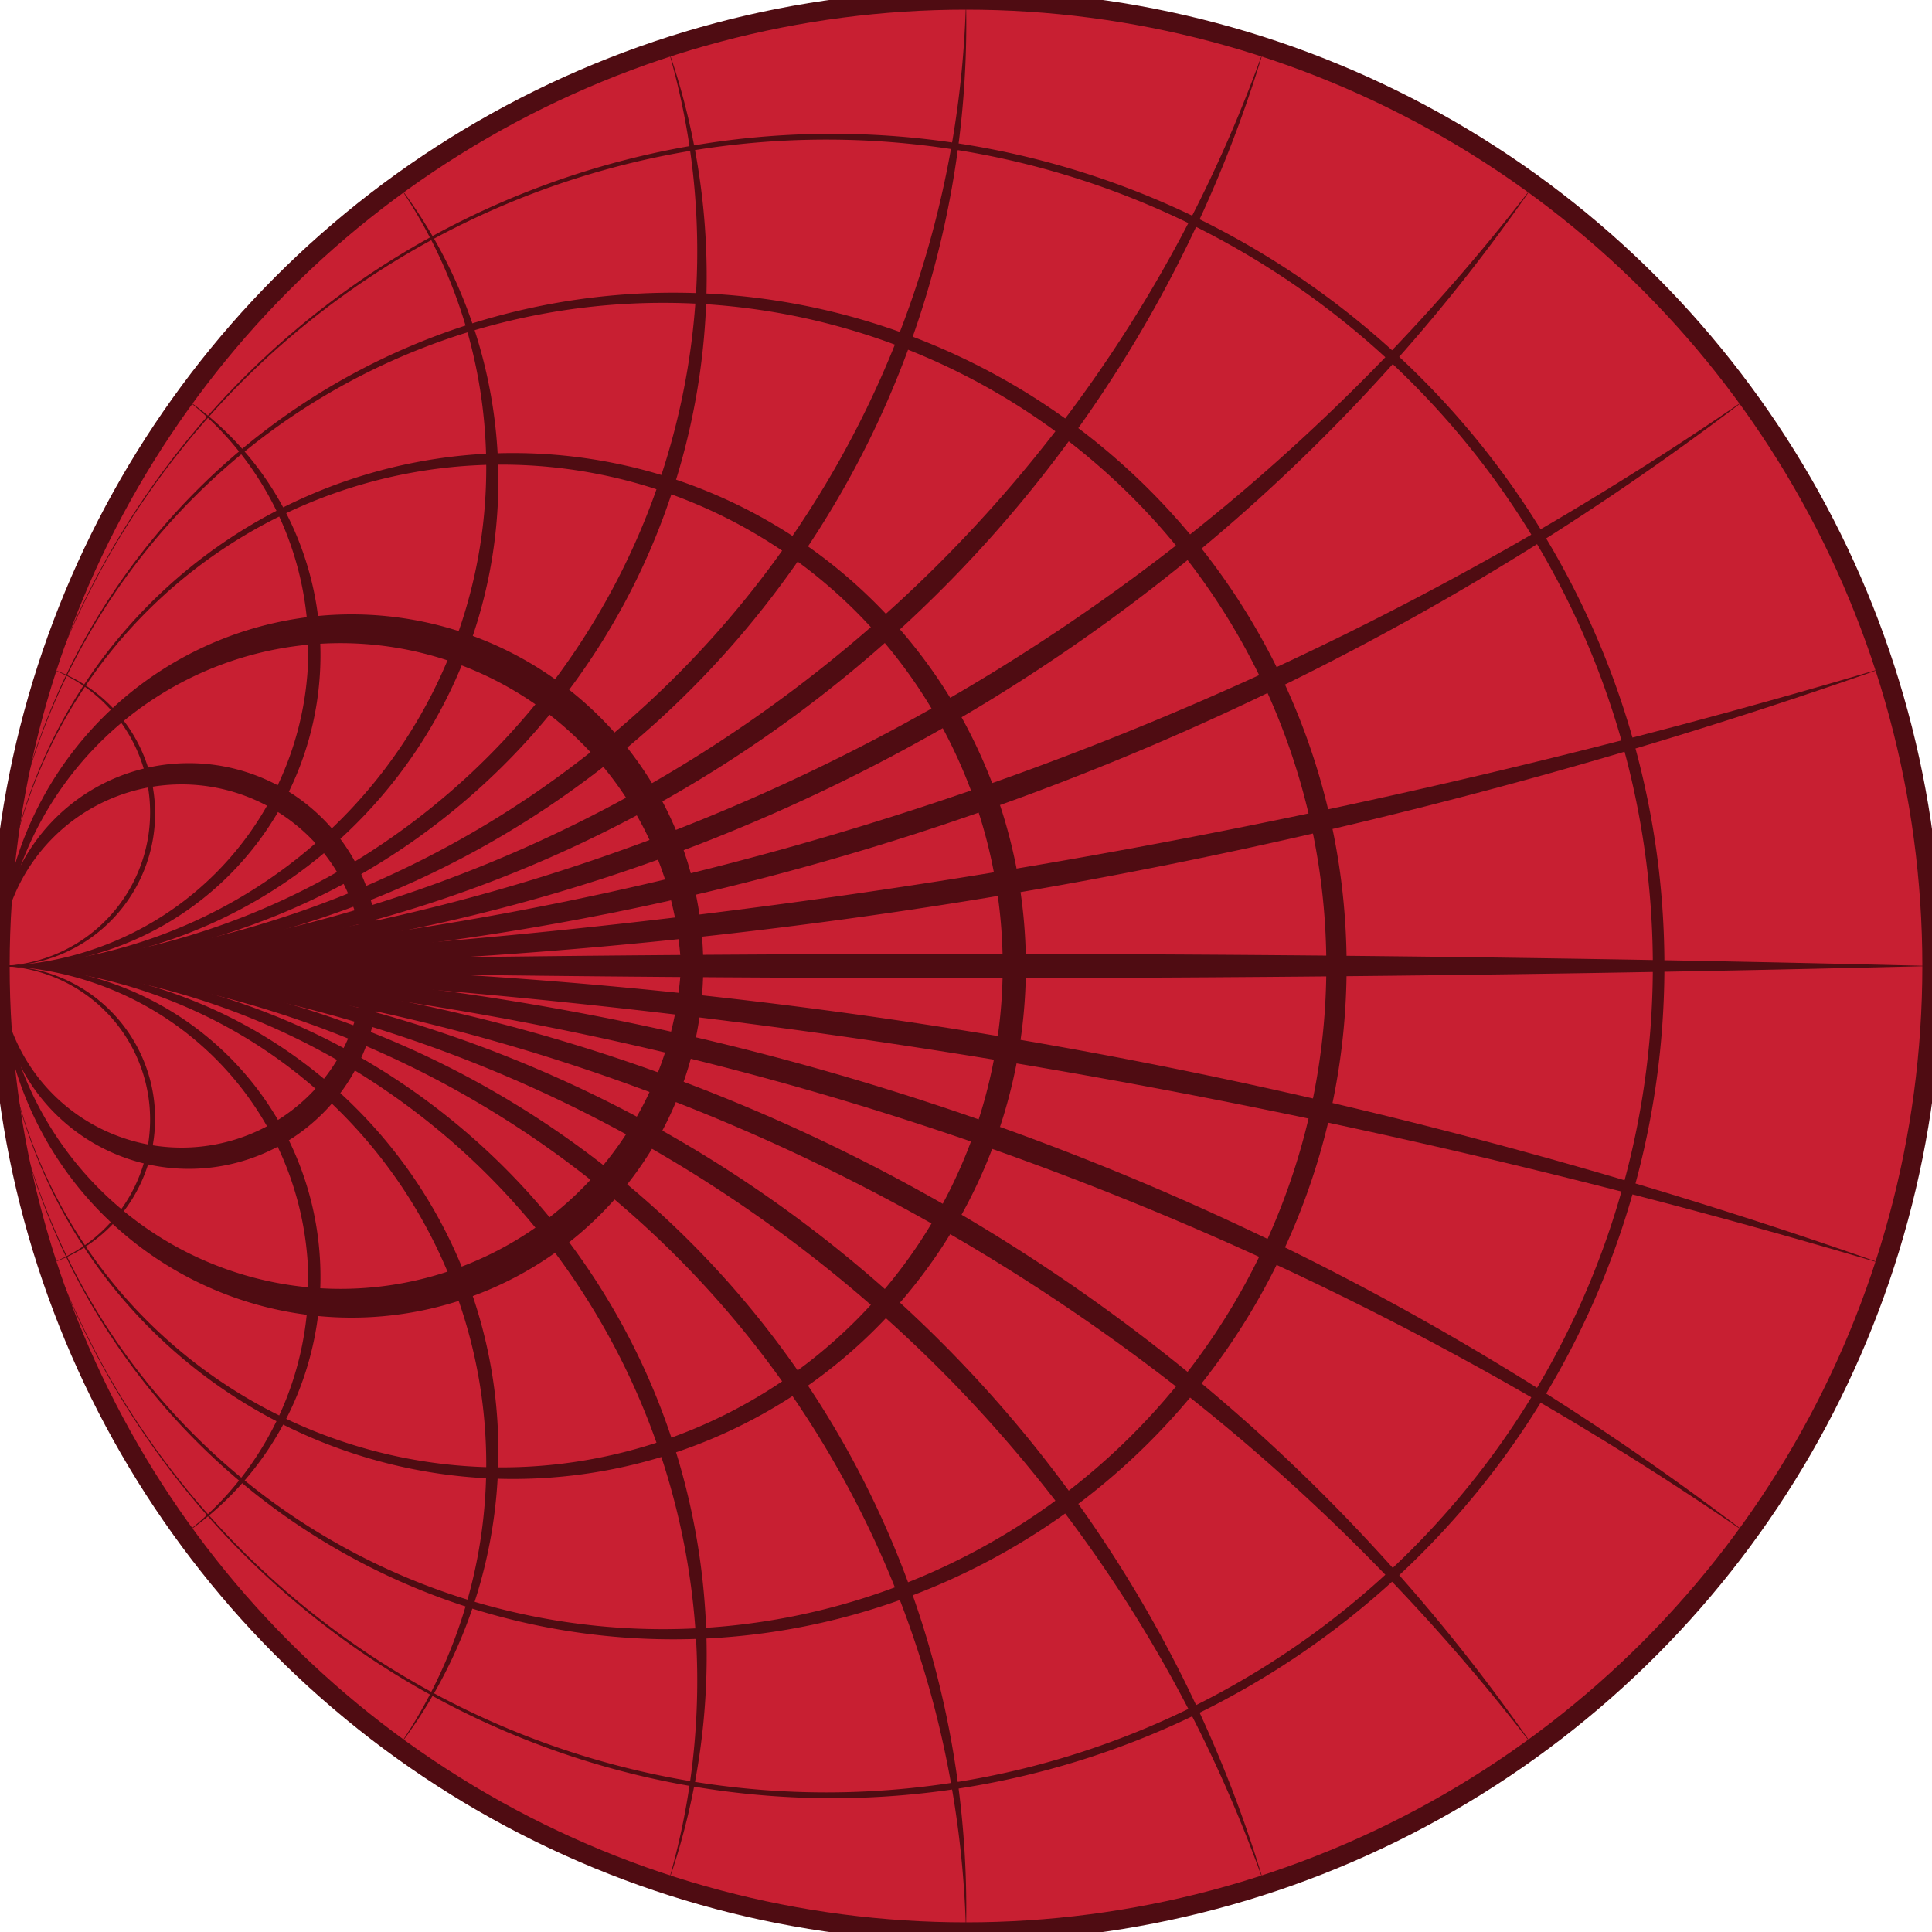 <?xml version="1.0" encoding="UTF-8"?>
<svg xmlns="http://www.w3.org/2000/svg" xmlns:xlink="http://www.w3.org/1999/xlink"
     width="279" height="279.0" viewBox="-1.0 -1.0 2.0 2.0" fill="red">
<defs>
</defs>
<circle cx="0" cy="0" r="1" stroke="none" fill="#c81f32" />
<path d="M-0.951,0.309 A0.159,0.159,0,0,0,-1.0,1.3877787807814457e-16 A0.158,0.158,0,0,1,-0.951,0.309 Z" fill="#4f0c12" />
<path d="M-0.809,0.588 A0.328,0.328,0,0,0,-1.0,1.1102230246251565e-16 A0.322,0.322,0,0,1,-0.809,0.588 Z" fill="#4f0c12" />
<path d="M-0.588,0.809 A0.516,0.516,0,0,0,-1,-0.0 A0.503,0.503,0,0,1,-0.588,0.809 Z" fill="#4f0c12" />
<path d="M-0.309,0.951 A0.74,0.74,0,0,0,-1.0,-4.440892098500626e-16 A0.714,0.714,0,0,1,-0.309,0.951 Z" fill="#4f0c12" />
<path d="M-8.881784197001252e-16,1 A1.026,1.026,0,0,0,-1,2.220446049250313e-16 A0.976,0.976,0,0,1,-6.661338147750939e-16,1.0 Z" fill="#4f0c12" />
<path d="M0.309,0.951 A1.426,1.426,0,0,0,-1,-2.220446049250313e-16 A1.331,1.331,0,0,1,0.309,0.951 Z" fill="#4f0c12" />
<path d="M0.588,0.809 A2.065,2.065,0,0,0,-1,-0.0 A1.871,1.871,0,0,1,0.588,0.809 Z" fill="#4f0c12" />
<path d="M0.809,0.588 A3.335,3.335,0,0,0,-1,-0.0 A2.859,2.859,0,0,1,0.809,0.588 Z" fill="#4f0c12" />
<path d="M0.951,0.309 A7.5,7.5,0,0,0,-1,-8.881784197001252e-16 A5.455,5.455,0,0,1,0.951,0.309 Z" fill="#4f0c12" />
<path d="M-1,7.105427357601002e-15 A40.008,40.008,0,0,1,1,7.105427357601002e-15 A40.008,40.008,0,0,1,-1,-7.105427357601002e-15 Z" fill="#4f0c12" />
<path d="M0.951,-0.309 A5.455,5.455,0,0,1,-1,-0.0 A7.5,7.5,0,0,0,0.951,-0.309 Z" fill="#4f0c12" />
<path d="M0.809,-0.588 A2.859,2.859,0,0,1,-1.0,-0.0 A3.335,3.335,0,0,0,0.809,-0.588 Z" fill="#4f0c12" />
<path d="M0.588,-0.809 A1.871,1.871,0,0,1,-1,-2.220446049250313e-16 A2.065,2.065,0,0,0,0.588,-0.809 Z" fill="#4f0c12" />
<path d="M0.309,-0.951 A1.331,1.331,0,0,1,-1,-2.220446049250313e-16 A1.426,1.426,0,0,0,0.309,-0.951 Z" fill="#4f0c12" />
<path d="M0.0,-1.0 A0.976,0.976,0,0,1,-1,-1.1102230246251565e-16 A1.026,1.026,0,0,0,0.0,-1 Z" fill="#4f0c12" />
<path d="M-0.309,-0.951 A0.714,0.714,0,0,1,-1,-1.1102230246251565e-16 A0.74,0.74,0,0,0,-0.309,-0.951 Z" fill="#4f0c12" />
<path d="M-0.588,-0.809 A0.503,0.503,0,0,1,-1.0,-1.1102230246251565e-16 A0.516,0.516,0,0,0,-0.588,-0.809 Z" fill="#4f0c12" />
<path d="M-0.809,-0.588 A0.322,0.322,0,0,1,-1.0,-2.220446049250313e-16 A0.328,0.328,0,0,0,-0.809,-0.588 Z" fill="#4f0c12" />
<path d="M-0.951,-0.309 A0.158,0.158,0,0,1,-1.0,-5.273559366969494e-16 A0.159,0.159,0,0,0,-0.951,-0.309 Z" fill="#4f0c12" />
<path d="M-0.624,-9.946296823959816e-17 A0.188,0.188,0,0,0,-1.0,-1.2246467991473532e-16 A0.188,0.188,0,0,0,-0.624,-9.946296823959816e-17 L-0.609,-9.851428523860734e-17 A0.196,0.196,0,1,1,-1.0,-1.2246467991473532e-16 A0.196,0.196,0,1,1,-0.609,-9.851428523860734e-17 Z" fill="#4f0c12" />
<path d="M-0.295,-7.928294144826718e-17 A0.353,0.353,0,0,0,-1.0,-1.2246467991473532e-16 A0.353,0.353,0,0,0,-0.295,-7.928294144826718e-17 L-0.272,-7.787507852078903e-17 A0.364,0.364,0,1,1,-1.0,-1.224646799147353e-16 A0.364,0.364,0,1,1,-0.272,-7.787507852078903e-17 Z" fill="#4f0c12" />
<path d="M0.038,-2.726472318110686e-16 A0.519,0.519,0,0,0,-1.0,-3.361772603597305e-16 A0.519,0.519,0,0,0,0.038,-2.726472318110686e-16 L0.062,-2.655833781441025e-16 A0.531,0.531,0,1,1,-1.0,-3.3064030924152047e-16 A0.531,0.531,0,1,1,0.062,-2.655833781441025e-16 Z" fill="#4f0c12" />
<path d="M0.373,-1.7772247122984762e-16 A0.686,0.686,0,0,0,-1.0,-2.617711664588992e-16 A0.686,0.686,0,0,0,0.373,-1.7772247122984762e-16 L0.394,-1.7168137288047684e-16 A0.697,0.697,0,1,1,-1,-2.570358947732483e-16 A0.697,0.697,0,1,1,0.394,-1.7168137288047684e-16 Z" fill="#4f0c12" />
<path d="M0.711,-8.199956246946265e-17 A0.855,0.855,0,0,0,-1.0,-1.8673944982273487e-16 A0.855,0.855,0,0,0,0.711,-8.199956246946265e-17 L0.723,-7.855489648952235e-17 A0.861,0.861,0,1,1,-1,-1.8403937305887368e-16 A0.861,0.861,0,1,1,0.723,-7.855489648952235e-17 Z" fill="#4f0c12" />
<circle cx="0" cy="0" r="1" stroke="#4f0c12" stroke-width="0.02" fill="none" />
</svg>